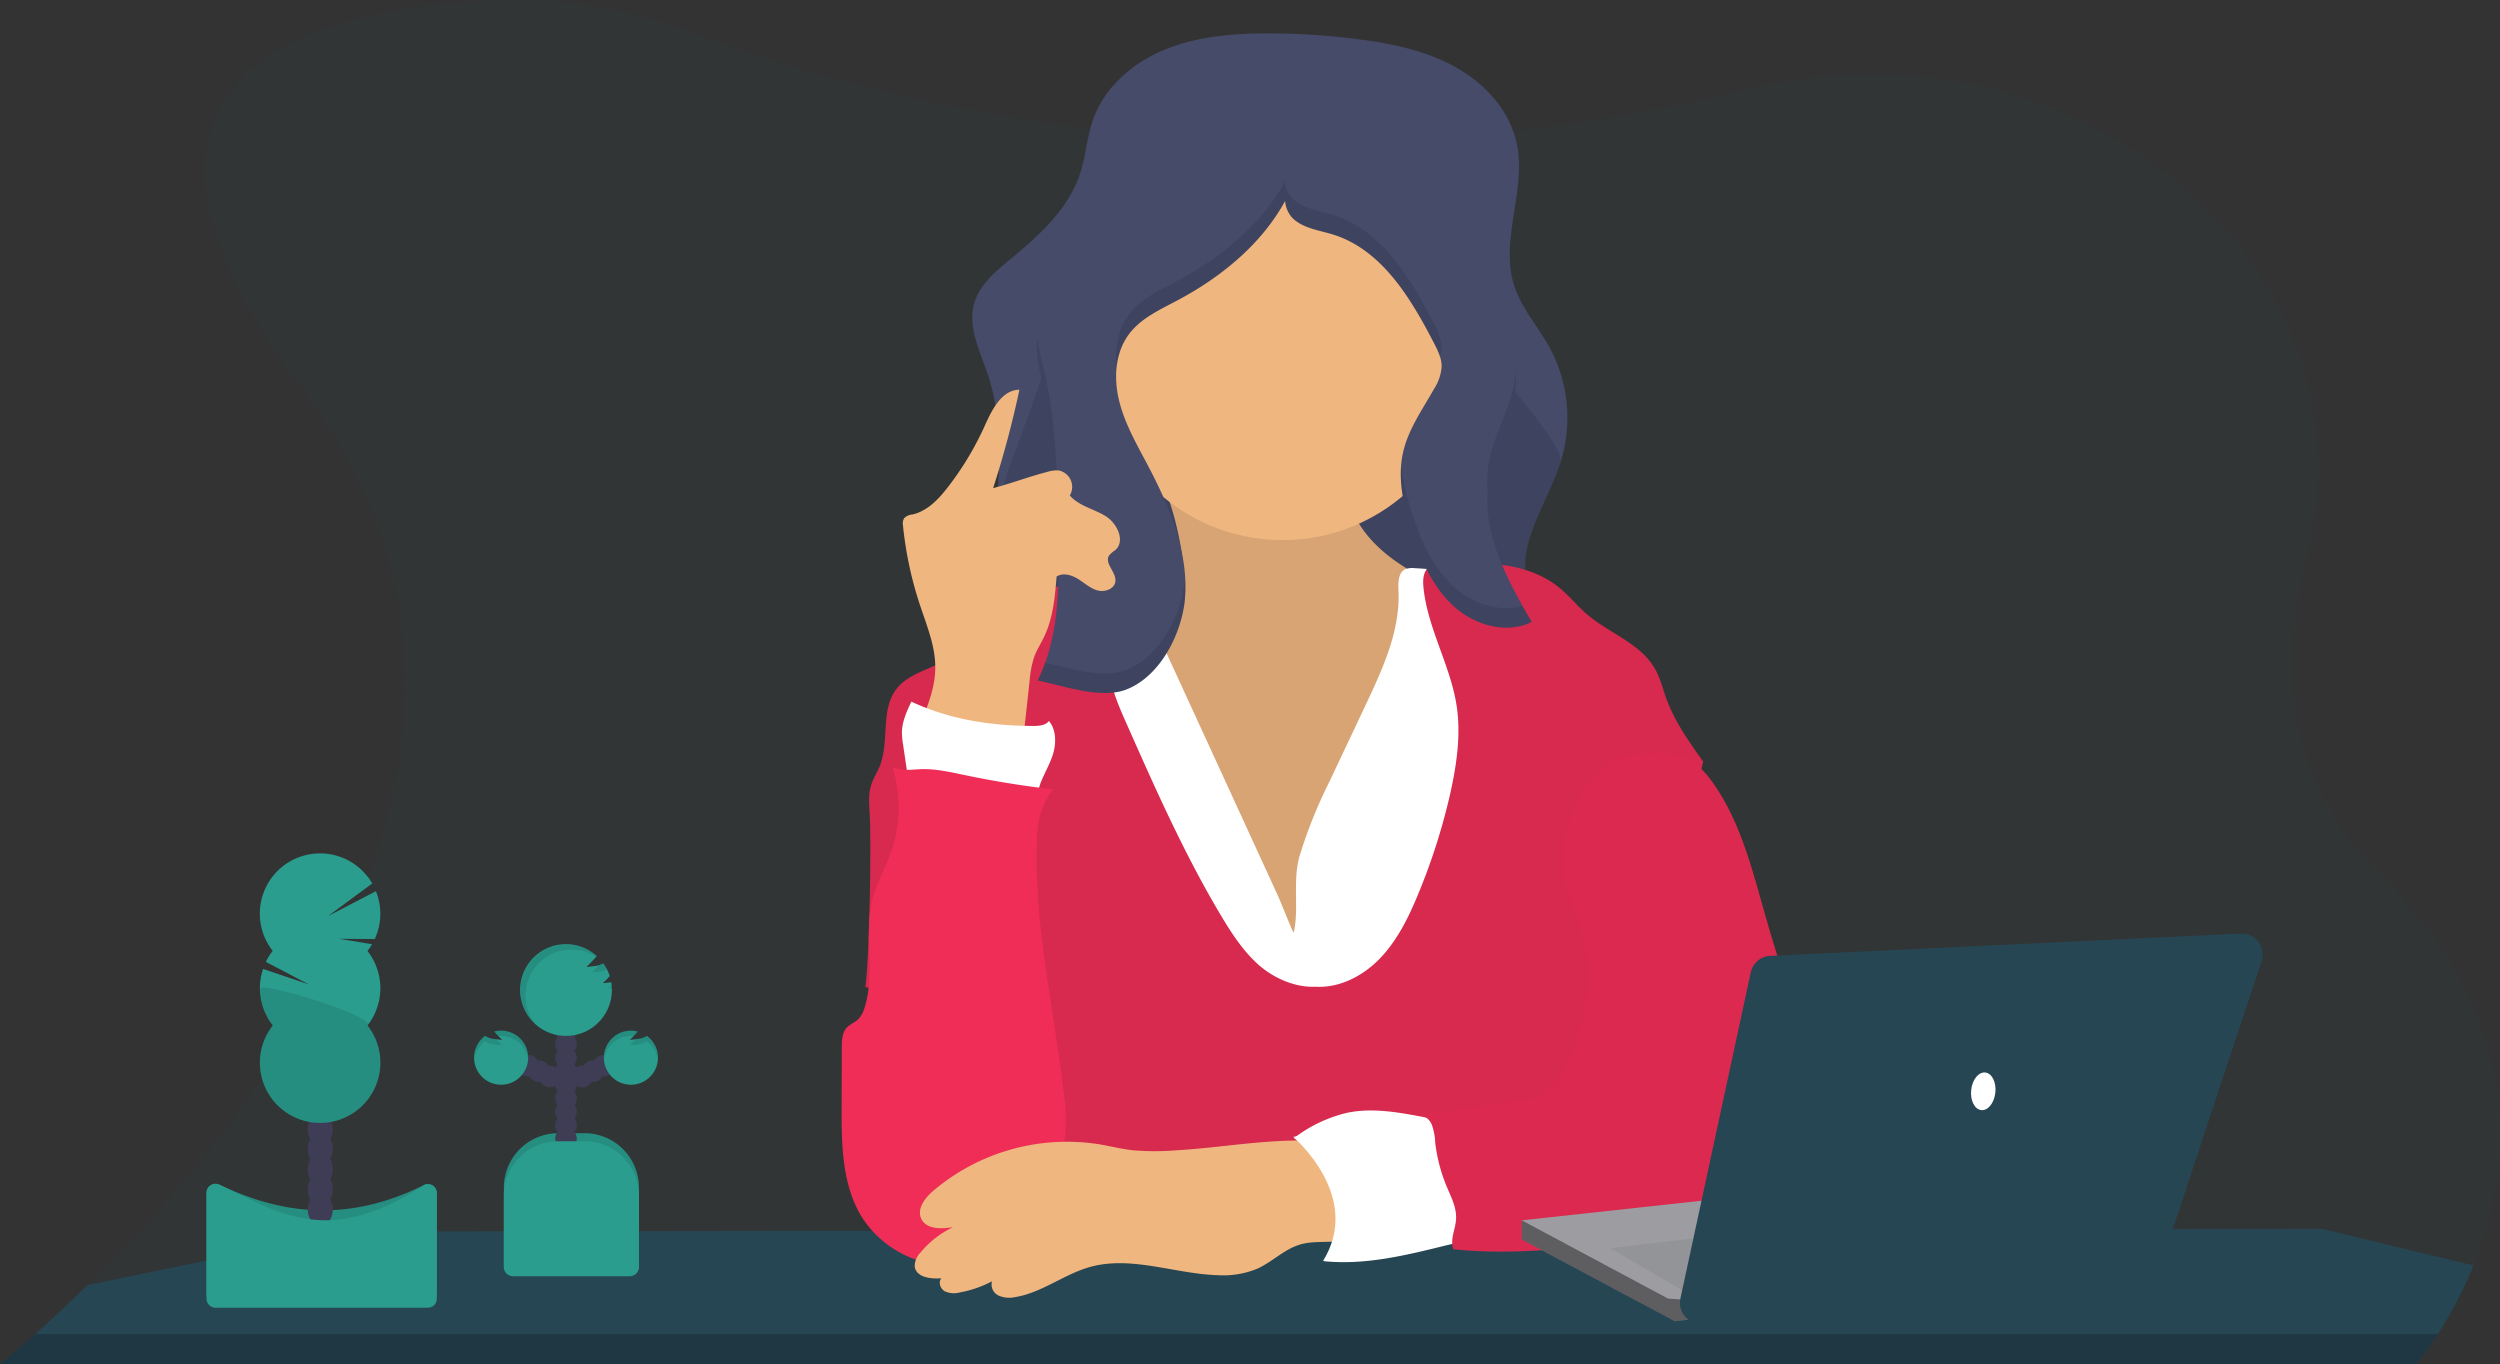 <svg xmlns="http://www.w3.org/2000/svg" width="644.638" height="351.747" viewBox="0 0 644.638 351.747">
  <rect x="0" y="0" width="644.638" height="351.747" fill="#333333" stroke="none"/>
  <g id="Group_44" data-name="Group 44" transform="translate(-689.358 -280)">
    <path id="Path_344" data-name="Path 344" d="M662.809,462.621a105.689,105.689,0,0,1-9.2,17.691,76.122,76.122,0,0,1-5.572,7.663.39.39,0,0,1-.062.067H25l.084-.067c.561-.437,3.851-3.1,8.969-7.663,3.672-3.268,8.279-7.517,13.453-12.629,42.317-41.621,123.6-140.14,55.9-230.389-62.934-83.9,4.826-99.124,49.525-100.9a127.7,127.7,0,0,1,50.372,8.235c20.651,7.848,58.393,19.877,107.566,25.393,1.614.179,3.24.359,4.888.521a470.931,470.931,0,0,0,78.355,1.424h0c.768-.045,1.542-.1,2.321-.157a465.606,465.606,0,0,0,76.64-11.856c1.631-.4,3.24-.774,4.843-1.149C561.8,139.4,639.12,205.538,619.786,280.283c-7.147,27.647-5.331,57.115,18.5,80.956C677.3,400.153,672.574,438.478,662.809,462.621Z" transform="translate(664.358 143.705)" fill="#264653" opacity="0.1"/>
    <path id="Path_345" data-name="Path 345" d="M662.875,711.04a105.687,105.687,0,0,1-9.2,17.691,76.123,76.123,0,0,1-5.572,7.663H25.15c.561-.437,3.851-3.1,8.969-7.663,3.672-3.268,8.279-7.517,13.453-12.629l65.658-13.565a12.769,12.769,0,0,1,2.579-.263l70-.1h.073l34.671-.045h.078l29.261-.034h38.774l80.4-.112H403.65l13.807-.157h4.563l40.158-.056H481.17l46.386-.062h13.812l43.937-.062,37.087-.045a13.142,13.142,0,0,1,3.066.364Z" transform="translate(664.292 -104.714)" fill="#264653"/>
    <path id="Path_346" data-name="Path 346" d="M34.119,750H653.676a76.147,76.147,0,0,1-5.572,7.663H25.15C25.7,757.2,28.99,754.535,34.119,750Z" transform="translate(664.292 -125.983)" fill="none"/>
    <path id="Path_347" data-name="Path 347" d="M34.119,750H653.676a76.147,76.147,0,0,1-5.572,7.663H25.15C25.7,757.2,28.99,754.535,34.119,750Z" transform="translate(664.292 -125.983)" fill="#122229" opacity="0.4"/>
    <path id="Path_348" data-name="Path 348" d="M632.554,312.731l-1.244.241-56.258,10.808c-16.34,3.139-32.916,6.3-49.514,5.09-12.024-.874-23.258-4.44-34.811-7.568-6.531-1.771-13.453-2.478-15.668-9.787-3.055-10.09,1.917-25.029,3.089-35.254,1.121-10.034,1.783-20.32-.213-30.236a53.752,53.752,0,0,0-1.749-6.581c-2-5.936-5.146-12.108-3.447-18.134,1.34-4.782,5.426-8.2,9.249-11.357,7.489-6.166,15.135-13.078,18.106-22.321,1.457-4.484,1.732-9.311,3.3-13.762,2.977-8.464,10.454-14.793,18.773-18.145s17.467-4.064,26.442-4.064a179.122,179.122,0,0,1,23.685,1.574c8.575,1.122,17.219,2.967,24.747,7.216s13.874,11.211,15.628,19.7c2.483,12-4.412,24.782-.712,36.436,1.861,5.891,6.166,10.651,9.154,16.043a38.214,38.214,0,0,1,2.8,29.71c-3.576,11.082-12.332,22.293-7.848,33.039,2.853,6.833,10.141,10.482,15.219,15.9Q631.966,312,632.554,312.731Z" transform="translate(467.817 136.953)" fill="#454b69"/>
    <path id="Path_349" data-name="Path 349" d="M632.743,364.64v1.654L576.486,377.1c-16.34,3.139-32.916,6.3-49.514,5.09-12.024-.874-23.258-4.44-34.811-7.568-6.531-1.771-13.453-2.478-15.668-9.787-3.055-10.09,1.917-25.029,3.089-35.254,1.121-10.034,18.381-46.666,16.385-56.583l103.143,4.484c.7,5.477,27.955,32.966,26.257,38.219-3.576,11.082-12.332,22.293-7.848,33.039C620.377,355.576,627.665,359.225,632.743,364.64Z" transform="translate(466.383 83.631)" opacity="0.1"/>
    <path id="Path_350" data-name="Path 350" d="M541.723,361.161c.611,3.47.936,7.287-.835,10.314-2.36,4.058-7.506,5.353-12.108,6.273l-15.976,3.2a6.2,6.2,0,0,0-3.055,1.211,5.344,5.344,0,0,0-1.424,3.492c-.645,5.785,1.4,11.486,3.268,17,3.773,11.161,6.94,22.557,11.71,33.325s11.318,21.049,20.662,28.247,21.71,11.032,33.151,8.218c9.967-2.45,18.14-9.485,25.186-16.946,5.813-6.166,11.25-12.893,14.07-20.892,1.945-5.493,2.579-11.346,3.19-17.142l2.836-26.66c.443-4.171.734-8.862-1.973-12.063a14.367,14.367,0,0,0-4.451-3.212c-6.132-3.257-12.59-5.948-18.3-9.871s-10.768-9.328-12.5-16.032c-1.037-4.025-.852-8.408-2.618-12.159-1.973-4.2-6.166-7.052-10.651-8.3s-9.216-1.082-13.835-.561-22.422,1.855-24.334,7.063c-1.026,2.8,3.229,8.818,4.238,11.576A80.813,80.813,0,0,1,541.723,361.161Z" transform="translate(452.018 59.374)" fill="#f0b67f"/>
    <path id="Path_351" data-name="Path 351" d="M541.723,361.161c.611,3.47.936,7.287-.835,10.314-2.36,4.058-7.506,5.353-12.108,6.273l-15.976,3.2a6.2,6.2,0,0,0-3.055,1.211,5.344,5.344,0,0,0-1.424,3.492c-.645,5.785,1.4,11.486,3.268,17,3.773,11.161,6.94,22.557,11.71,33.325s11.318,21.049,20.662,28.247,21.71,11.032,33.151,8.218c9.967-2.45,18.14-9.485,25.186-16.946,5.813-6.166,11.25-12.893,14.07-20.892,1.945-5.493,2.579-11.346,3.19-17.142l2.836-26.66c.443-4.171.734-8.862-1.973-12.063a14.367,14.367,0,0,0-4.451-3.212c-6.132-3.257-12.59-5.948-18.3-9.871s-10.768-9.328-12.5-16.032c-1.037-4.025-.852-8.408-2.618-12.159-1.973-4.2-6.166-7.052-10.651-8.3s-9.216-1.082-13.835-.561-22.422,1.855-24.334,7.063c-1.026,2.8,3.229,8.818,4.238,11.576A80.813,80.813,0,0,1,541.723,361.161Z" transform="translate(452.018 59.374)" opacity="0.1"/>
    <path id="Path_352" data-name="Path 352" d="M574.456,452.6l9.367-19.833c4.389-9.294,8.874-19.059,8.408-29.323-.09-2.04-.112-4.591,1.682-5.516a4.809,4.809,0,0,1,2.461-.314,99.55,99.55,0,0,1,28.874,5.841,11.456,11.456,0,0,1,4.9,2.836,11.707,11.707,0,0,1,2.2,5.213,152.207,152.207,0,0,1,3.212,18.986c1.682,15.819.846,31.778,0,47.647l-2.489,48.449a4.631,4.631,0,0,1-.409,2c-.617,1.121-2.007,1.5-3.257,1.71a70.715,70.715,0,0,1-14.614.471c-34.306-1.3-68.792-3.3-102.874.863q.23-7.562-.241-15.135c-1.351-21.8-7-43.068-12.551-64.19-3.234-12.332-6.368-25.786-1.16-37.406a16.026,16.026,0,0,1,3.246-4.944c2.214-2.169,5.236-3.313,8.229-4.131a52.373,52.373,0,0,1,15.858-1.794l35.343,76.948c1.614,3.52,2.943,7.226,4.552,10.7,1.446-6-.292-13.039,1.446-19.547A123.083,123.083,0,0,1,574.456,452.6Z" transform="translate(457.734 28.888)" fill="#fff"/>
    <path id="Path_353" data-name="Path 353" d="M539.062,504.51c6.323.4,12.467-2.842,16.817-7.422s7.22-10.387,9.647-16.256a160.317,160.317,0,0,0,8.291-25.847c1.682-7.511,2.876-15.286,1.715-22.9-1.6-10.51-7.551-20.062-8.565-30.646-.174-1.85-.062-4.014,1.424-5.129a5.914,5.914,0,0,1,3.274-.852c10.572-.628,22.187-.51,30.377,6.2,2.494,2.04,4.518,4.591,6.956,6.693,5.807,5.045,14.014,7.612,17.742,14.311,1.3,2.332,1.923,4.972,2.831,7.483,2.141,5.942,5.847,11.166,9.53,16.307-3.571,15.068-7.674,30.147-11.245,45.215-2.091,8.84-4.2,17.714-7.483,26.178-2.153,5.55-4.86,11.211-4.2,17.153a39.17,39.17,0,0,0,1.721,6.828,78.479,78.479,0,0,1,3.3,24.4l-159.95.392c7.663-10.987,9.911-24.463,9.132-37.832a41.339,41.339,0,0,0-5.045-18.4c-5.079-8.689-14.014-14.35-22.82-19.2-6.166-3.363-12.786,15.561-19.451,13.392,1.076-7.612,1.57-37,1.121-44.66-.146-2.511-.37-5.09.4-7.489.527-1.642,1.5-3.111,2.153-4.709,2.629-6.4.123-14.575,4.372-20.018,2.937-3.784,8.089-4.86,12.276-7.192,4.3-2.4,7.624-6.166,11.368-9.384a50.557,50.557,0,0,1,25.875-11.553,32.591,32.591,0,0,1,4.938,14.575c.286,3.257.079,6.559.533,9.8.622,4.389,2.438,8.509,4.238,12.568,7.495,16.923,15.017,33.9,24.513,49.789,2.685,4.484,5.606,8.969,9.5,12.461S533.838,504.756,539.062,504.51Z" transform="translate(489.434 29.925)" fill="#ef2d56"/>
    <path id="Path_354" data-name="Path 354" d="M539.062,504.51c6.323.4,12.467-2.842,16.817-7.422s7.22-10.387,9.647-16.256a160.317,160.317,0,0,0,8.291-25.847c1.682-7.511,2.876-15.286,1.715-22.9-1.6-10.51-7.551-20.062-8.565-30.646-.174-1.85-.062-4.014,1.424-5.129a5.914,5.914,0,0,1,3.274-.852c10.572-.628,22.187-.51,30.377,6.2,2.494,2.04,4.518,4.591,6.956,6.693,5.807,5.045,14.014,7.612,17.742,14.311,1.3,2.332,1.923,4.972,2.831,7.483,2.141,5.942,5.847,11.166,9.53,16.307-3.571,15.068-7.674,30.147-11.245,45.215-2.091,8.84-4.2,17.714-7.483,26.178-2.153,5.55-4.86,11.211-4.2,17.153a39.17,39.17,0,0,0,1.721,6.828,78.479,78.479,0,0,1,3.3,24.4l-159.95.392c7.663-10.987,9.911-24.463,9.132-37.832a41.339,41.339,0,0,0-5.045-18.4c-5.079-8.689-14.014-14.35-22.82-19.2-6.166-3.363-12.786,15.561-19.451,13.392,1.076-7.612,1.57-37,1.121-44.66-.146-2.511-.37-5.09.4-7.489.527-1.642,1.5-3.111,2.153-4.709,2.629-6.4.123-14.575,4.372-20.018,2.937-3.784,8.089-4.86,12.276-7.192,4.3-2.4,7.624-6.166,11.368-9.384a50.557,50.557,0,0,1,25.875-11.553,32.591,32.591,0,0,1,4.938,14.575c.286,3.257.079,6.559.533,9.8.622,4.389,2.438,8.509,4.238,12.568,7.495,16.923,15.017,33.9,24.513,49.789,2.685,4.484,5.606,8.969,9.5,12.461S533.838,504.756,539.062,504.51Z" transform="translate(489.434 29.925)" opacity="0.1"/>
    <circle id="Ellipse_17" data-name="Ellipse 17" cx="48.051" cy="48.051" r="48.051" transform="translate(971.986 323.16)" fill="#f0b67f"/>
    <path id="Path_355" data-name="Path 355" d="M540.085,307.682c1.317-12.433-3.851-24.6-9.7-35.646-2.8-5.28-5.807-10.544-7.214-16.346s-1-12.372,2.6-17.142c3.061-4.058,7.915-6.25,12.405-8.633,12.674-6.727,24.261-16.615,29.833-29.839-3.15,1.715-2.332,6.833.448,9.092s6.57,2.7,9.989,3.773c12.467,3.924,19.945,16.357,25.943,27.972.981,1.895,1.979,3.9,1.968,6.032a12.235,12.235,0,0,1-2.007,5.847c-2.96,5.269-6.581,10.331-7.926,16.223-1.542,6.727.084,13.8,2.2,20.4,2.242,7.018,5.219,14.092,10.6,19.126s13.728,7.534,20.348,4.283c-6.609-11.363-13.453-24.059-10.875-36.941,1.244-6.166,4.591-11.772,6.015-17.9,2.713-11.7-1.8-23.734-6.239-34.9L605.21,189.752c-2.024-5.1-4.328-10.533-8.969-13.42-3.139-1.945-6.94-2.45-10.617-2.8-11.839-1.054-24.1-.706-35.125,3.7-20.079,8.022-32.669,27.8-42.658,46.98-2.993,5.746-5.948,11.85-5.824,18.33.067,3.554,1.059,7.013,1.867,10.477,3.285,14.1,3.464,28.717,3.632,43.2.129,11.11-.448,21.581-5.308,31.7,6.659,1.323,16.318,4.894,22.91,2.281C533.711,326.8,539,316.331,540.085,307.682Z" transform="translate(454.739 127.562)" fill="#454b69"/>
    <g id="Group_15" data-name="Group 15" transform="translate(956.725 326.753)" opacity="0.1">
      <path id="Path_356" data-name="Path 356" d="M507.467,348.2q.034-2.371,0-4.787c-.168-14.479-.348-29.093-3.632-43.2a72.9,72.9,0,0,1-1.715-8.341,21.8,21.8,0,0,0-.151,2.909c.067,3.554,1.059,7.013,1.867,10.477C507.1,319.286,507.3,333.81,507.467,348.2Z" transform="translate(-501.966 -251.419)"/>
      <path id="Path_357" data-name="Path 357" d="M715.727,316.739a33.916,33.916,0,0,0,.729-9.989,31.129,31.129,0,0,1-.729,4.944c-1.424,6.166-4.77,11.721-6.015,17.9a29.706,29.706,0,0,0-.448,8.285,29.4,29.4,0,0,1,.448-3.24C710.957,328.46,714.3,322.883,715.727,316.739Z" transform="translate(-593.013 -257.953)"/>
      <path id="Path_358" data-name="Path 358" d="M621.9,264.881a8.079,8.079,0,0,0,.437-2.472,13.507,13.507,0,0,0-1.968-6.032c-6-11.615-13.453-24.037-25.943-27.972-3.419-1.076-7.2-1.514-9.989-3.773a7.108,7.108,0,0,1-2.455-4.933c-6.076,11.155-16.514,19.687-27.826,25.679-4.484,2.382-9.344,4.574-12.405,8.633-2.876,3.812-3.711,8.773-3.212,13.571a17.158,17.158,0,0,1,3.212-8.526c3.061-4.058,7.915-6.25,12.405-8.633,11.312-5.992,21.75-14.524,27.826-25.679a7.108,7.108,0,0,0,2.455,4.933c2.8,2.242,6.57,2.7,9.989,3.773,12.467,3.924,19.945,16.357,25.943,27.972A22.079,22.079,0,0,1,621.9,264.881Z" transform="translate(-517.98 -219.7)"/>
      <path id="Path_359" data-name="Path 359" d="M682.746,381.236c-5.381-5.045-8.347-12.108-10.6-19.126a55.367,55.367,0,0,1-2.691-12.17c-.521,5.757.908,11.648,2.691,17.215,2.242,7.018,5.219,14.092,10.6,19.126s13.728,7.534,20.348,4.283c-.8-1.362-1.586-2.747-2.371-4.143C694.573,388.153,687.51,385.687,682.746,381.236Z" transform="translate(-575.52 -276.933)"/>
      <path id="Path_360" data-name="Path 360" d="M540.219,403.089c-1.082,8.649-6.374,19.115-14.989,22.534-5.981,2.371-14.5-.353-20.993-1.861a48.561,48.561,0,0,1-1.917,4.625c6.659,1.323,16.318,4.894,22.91,2.281,8.616-3.419,13.907-13.885,14.989-22.534a38.954,38.954,0,0,0,.123-6.514C540.309,402.108,540.259,402.6,540.219,403.089Z" transform="translate(-502.121 -299.643)"/>
    </g>
    <path id="Path_361" data-name="Path 361" d="M659.974,649.955c-8.661-1.373-17.45-4.025-26.038-2.242a36.2,36.2,0,0,0-13.666,6.5c2.276,1.822,4.933,3.448,6.379,5.981a23.54,23.54,0,0,1,2.007,5.533,47.081,47.081,0,0,1,1.962,10.292,15.665,15.665,0,0,1-2.646,9.961c10.92,1.076,21.5-1.614,32.154-4.243a8.806,8.806,0,0,0,3.4-1.373c1.682-1.323,2.175-3.677,2.186-5.824,0-3.834-1.076-7.573-2.169-11.25C662.245,658.879,661.28,654.338,659.974,649.955Z" transform="translate(402.772 -80.771)" fill="#fff"/>
    <path id="Path_362" data-name="Path 362" d="M743.728,483.23c4.3.561,7.635,4.03,10.09,7.6,6.889,9.922,9.86,21.951,13.167,33.572a446.849,446.849,0,0,0,14.5,42.67,64.224,64.224,0,0,0,4.35,9.361c1.385,2.315,3.066,4.54,3.677,7.169,1.48,6.357-3.761,12.332-9.227,15.875a36.515,36.515,0,0,1-9.445,4.552A56.263,56.263,0,0,1,760.8,605.74L729.681,609.1c-14.322,1.558-28.773,3.117-43.1,1.614-.9-3.139.869-5.359.74-8.627-.09-2.338-1.121-4.512-2.04-6.665a42.6,42.6,0,0,1-3.324-12.058,16.344,16.344,0,0,0-.8-4.524,4.24,4.24,0,0,0-3.363-2.8c8.408-.835,14.793-2.422,23.2-3.263,3.122-.314,6.368-.667,9.031-2.326,3.3-2.057,5.151-5.768,6.62-9.367,3.638-8.913,5.981-18.734,4.07-28.174-1.57-7.741-5.948-14.95-5.925-22.848,0-4.7,1.6-9.26,3.5-13.566,2.007-4.552,4.625-9.2,9.031-11.514S738.756,482.557,743.728,483.23Z" transform="translate(377.495 -8.596)" fill="#ef2d56"/>
    <path id="Path_363" data-name="Path 363" d="M743.728,483.23c4.3.561,7.635,4.03,10.09,7.6,6.889,9.922,9.86,21.951,13.167,33.572a446.849,446.849,0,0,0,14.5,42.67,64.224,64.224,0,0,0,4.35,9.361c1.385,2.315,3.066,4.54,3.677,7.169,1.48,6.357-3.761,12.332-9.227,15.875a36.515,36.515,0,0,1-9.445,4.552A56.263,56.263,0,0,1,760.8,605.74L729.681,609.1c-14.322,1.558-28.773,3.117-43.1,1.614-.9-3.139.869-5.359.74-8.627-.09-2.338-1.121-4.512-2.04-6.665a42.6,42.6,0,0,1-3.324-12.058,16.344,16.344,0,0,0-.8-4.524,4.24,4.24,0,0,0-3.363-2.8c8.408-.835,14.793-2.422,23.2-3.263,3.122-.314,6.368-.667,9.031-2.326,3.3-2.057,5.151-5.768,6.62-9.367,3.638-8.913,5.981-18.734,4.07-28.174-1.57-7.741-5.948-14.95-5.925-22.848,0-4.7,1.6-9.26,3.5-13.566,2.007-4.552,4.625-9.2,9.031-11.514S738.756,482.557,743.728,483.23Z" transform="translate(377.495 -8.596)" opacity="0.08"/>
    <path id="Path_364" data-name="Path 364" d="M444.494,402.428c2.035-4.832,4.1-9.821,4.159-15.062.062-5.667-2.242-11.049-4-16.43a95.008,95.008,0,0,1-4.322-20.287,2.8,2.8,0,0,1,.28-1.945,3.341,3.341,0,0,1,2.153-.964c3.879-.886,6.811-4.019,9.232-7.175a78.67,78.67,0,0,0,9.451-15.785c1.855-4.131,4.367-9.171,8.9-9.21a256.934,256.934,0,0,1-6.772,25.365c4.737-1.211,9.238-2.971,13.975-4.182a8.369,8.369,0,0,1,2.87-.381,4.332,4.332,0,0,1,2.926,6.463c2.315,2.713,6.166,3.442,9.193,5.3s5.2,6.469,2.511,8.806a7.505,7.505,0,0,0-1.575,1.357c-1.3,2.007,1.883,4.311,1.62,6.687-.213,1.945-2.708,2.853-4.6,2.338s-3.363-1.928-5.045-2.965-3.879-1.682-5.51-.605c-.437,5.275-.908,10.651-3.19,15.455-.835,1.755-1.906,3.4-2.579,5.219a25.721,25.721,0,0,0-1.188,6.127l-2.035,18.6C461.238,411.106,452.533,408.2,444.494,402.428Z" transform="translate(481.874 64.924)" fill="#f0b67f"/>
    <path id="Path_365" data-name="Path 365" d="M441.954,482.152l-1.788-12.1a19.671,19.671,0,0,1-.286-2.982c0-2.8,1.233-5.477,2.427-8.027,9.894,4.619,20.589,6.261,31.5,6.267,1.441,0,3.083-.135,3.98-1.261,1.855,2.136,1.911,5.572,1.121,8.285s-2.31,5.157-3.319,7.8a11.124,11.124,0,0,1-1.9,3.834c-1.514,1.631-3.969,1.911-6.2,1.9a39.635,39.635,0,0,1-7-.667C454.522,484.091,447.93,481.081,441.954,482.152Z" transform="translate(482.043 1.877)" fill="#fff"/>
    <path id="Path_366" data-name="Path 366" d="M466.667,494.824q-11.519-1.312-22.888-3.7c-3.717-.779-7.467-1.648-11.256-1.5-2.466.1-5.118.594-7.287-.628a35.085,35.085,0,0,1-.286,21.828c-1.5,4.2-3.778,8.122-4.877,12.45-2.287,9.053.852,18.924-2.007,27.815a7.04,7.04,0,0,1-1.727,3.094c-.874.8-2.068,1.216-2.876,2.085-1.188,1.278-1.261,3.2-1.267,4.944l-.05,15.443c-.034,9.832.1,20.259,5.286,28.588a27.144,27.144,0,0,0,29.227,11.57,21.728,21.728,0,0,0,7.938-3.885c3.767-2.993,6.166-7.321,8.515-11.536,2.8-5.045,5.606-10.2,6.508-15.881a45.125,45.125,0,0,0-.179-12.164c-2.534-22.422-8.033-44.654-6.85-67.16A20.354,20.354,0,0,1,466.667,494.824Z" transform="translate(494.231 -11.288)" fill="#ef2d56"/>
    <path id="Path_367" data-name="Path 367" d="M513.52,663.434a67.953,67.953,0,0,1-11.7,0c-2.8-.336-5.538-1.026-8.319-1.5a53.315,53.315,0,0,0-42.933,11.929c-2.153,1.839-4.327,4.658-3.139,7.231,1.278,2.769,5.185,2.691,8.2,2.175a24.664,24.664,0,0,0-8.408,6.575,4.964,4.964,0,0,0-1.474,3.571c.342,2.775,4.109,3.279,6.895,3.038-.908.975-.3,2.7.858,3.363a5.751,5.751,0,0,0,3.9.286,28.878,28.878,0,0,0,8.274-2.864,3.153,3.153,0,0,0,1.682,3.666,6.927,6.927,0,0,0,4.322.4c6.85-1.121,12.568-5.886,19.25-7.758,10.684-2.988,21.862,1.777,32.966,2.113a23,23,0,0,0,10.208-1.682c3.885-1.766,7.018-5.079,11.121-6.256,4.557-1.3,9.787.2,13.958-2.052,3.033-1.631.3-14.2-.477-16.626-1.418-4.428-2.842-7.366-7.568-7.814C539.172,660.059,525.567,662.739,513.52,663.434Z" transform="translate(479.476 -86.845)" fill="#f0b67f"/>
    <path id="Path_368" data-name="Path 368" d="M619.88,657.631s18.1,15.32,7.657,32.036l20.18-6.968V668.074c0-.7-7.663-11.138-7.663-11.138L631,655.54Z" transform="translate(402.943 -84.473)" fill="#fff"/>
    <path id="Path_369" data-name="Path 369" d="M245.8,521.32h6.788a14.014,14.014,0,0,1,14.014,14.014v20.8H231.79v-20.8A14.014,14.014,0,0,1,245.8,521.32Z" transform="translate(587.5 50.89)" fill="#2a9d8f"/>
    <path id="Path_370" data-name="Path 370" d="M245.8,521.32h6.788a14.014,14.014,0,0,1,14.014,14.014v20.8H231.79v-20.8A14.014,14.014,0,0,1,245.8,521.32Z" transform="translate(587.5 50.89)" opacity="0.1"/>
    <circle id="Ellipse_18" data-name="Ellipse 18" cx="2.786" cy="2.786" r="2.786" transform="translate(832.519 574.296)" fill="#3f3d56"/>
    <circle id="Ellipse_19" data-name="Ellipse 19" cx="2.786" cy="2.786" r="2.786" transform="translate(832.519 570.815)" fill="#3f3d56"/>
    <circle id="Ellipse_20" data-name="Ellipse 20" cx="2.786" cy="2.786" r="2.786" transform="translate(832.519 567.334)" fill="#3f3d56"/>
    <circle id="Ellipse_21" data-name="Ellipse 21" cx="2.786" cy="2.786" r="2.786" transform="translate(832.519 563.852)" fill="#3f3d56"/>
    <circle id="Ellipse_22" data-name="Ellipse 22" cx="2.786" cy="2.786" r="2.786" transform="translate(832.519 560.371)" fill="#3f3d56"/>
    <circle id="Ellipse_23" data-name="Ellipse 23" cx="2.786" cy="2.786" r="2.786" transform="translate(832.519 556.89)" fill="#3f3d56"/>
    <circle id="Ellipse_24" data-name="Ellipse 24" cx="2.786" cy="2.786" r="2.786" transform="translate(832.519 553.404)" fill="#3f3d56"/>
    <circle id="Ellipse_25" data-name="Ellipse 25" cx="2.786" cy="2.786" r="2.786" transform="translate(836.701 554.799)" fill="#3f3d56"/>
    <circle id="Ellipse_26" data-name="Ellipse 26" cx="2.786" cy="2.786" r="2.786" transform="translate(839.487 553.404)" fill="#3f3d56"/>
    <circle id="Ellipse_27" data-name="Ellipse 27" cx="2.786" cy="2.786" r="2.786" transform="translate(842.273 552.013)" fill="#3f3d56"/>
    <circle id="Ellipse_28" data-name="Ellipse 28" cx="2.786" cy="2.786" r="2.786" transform="translate(832.519 549.923)" fill="#3f3d56"/>
    <circle id="Ellipse_29" data-name="Ellipse 29" cx="2.786" cy="2.786" r="2.786" transform="translate(832.519 546.442)" fill="#3f3d56"/>
    <circle id="Ellipse_30" data-name="Ellipse 30" cx="2.786" cy="2.786" r="2.786" transform="translate(832.519 542.96)" fill="#3f3d56"/>
    <circle id="Ellipse_31" data-name="Ellipse 31" cx="2.786" cy="2.786" r="2.786" transform="translate(832.519 539.479)" fill="#3f3d56"/>
    <path id="Path_371" data-name="Path 371" d="M287.653,580.428q-1.043.151-2.085.219a16,16,0,0,0,1.794-1.839,11.771,11.771,0,0,0-1.682-3.268,5.729,5.729,0,0,1-2.242.706c-.689.1-1.385.174-2.08.224a34.723,34.723,0,0,0,2.663-2.8,11.828,11.828,0,1,0,3.885,8.75,11.589,11.589,0,0,0-.179-2.035Z" transform="translate(559.223 -47.149)" fill="#2a9d8f"/>
    <path id="Path_372" data-name="Path 372" d="M313.873,611.75a5.4,5.4,0,0,1-2.343.779c-.69.1-1.385.179-2.08.224a20.415,20.415,0,0,0,2.063-2.141,6.973,6.973,0,1,0,2.36,1.121Z" transform="translate(542.291 -64.63)" fill="#2a9d8f"/>
    <circle id="Ellipse_32" data-name="Ellipse 32" cx="2.786" cy="2.786" r="2.786" transform="translate(828.343 554.799)" fill="#3f3d56"/>
    <circle id="Ellipse_33" data-name="Ellipse 33" cx="2.786" cy="2.786" r="2.786" transform="translate(825.557 553.404)" fill="#3f3d56"/>
    <circle id="Ellipse_34" data-name="Ellipse 34" cx="2.786" cy="2.786" r="2.786" transform="translate(822.771 552.013)" fill="#3f3d56"/>
    <path id="Path_373" data-name="Path 373" d="M245.922,611.75a5.4,5.4,0,0,0,2.343.779c.689.1,1.385.179,2.08.224a19.848,19.848,0,0,1-2.063-2.141,6.973,6.973,0,1,1-2.36,1.121Z" transform="translate(568.53 -64.63)" fill="#2a9d8f"/>
    <path id="Path_374" data-name="Path 374" d="M245.791,525h6.788a14.014,14.014,0,0,1,14.014,14.014v18.426a2.377,2.377,0,0,1-2.377,2.377h-30.08a2.377,2.377,0,0,1-2.377-2.377V539.014A14.014,14.014,0,0,1,245.791,525Z" transform="translate(587.513 49.273)" fill="#2a9d8f"/>
    <g id="Group_16" data-name="Group 16" transform="translate(823.634 523.613)" opacity="0.1">
      <path id="Path_375" data-name="Path 375" d="M305.637,589.49a10.545,10.545,0,0,1-.9.852,9.1,9.1,0,0,0,.953-.084C305.682,590,305.665,589.742,305.637,589.49Z" transform="translate(-282.205 -579.061)"/>
      <path id="Path_376" data-name="Path 376" d="M297.28,581.731c.7-.045,1.39-.118,2.085-.219a6.725,6.725,0,0,0,1.811-.493,12.285,12.285,0,0,0-.975-1.609,4.217,4.217,0,0,1-1.121.477,16.136,16.136,0,0,1-1.8,1.844Z" transform="translate(-278.927 -574.631)"/>
      <path id="Path_377" data-name="Path 377" d="M265.768,583.965a11.817,11.817,0,0,1,18.218-9.956l.179-.191a11.828,11.828,0,1,0-15.595,17.787,11.772,11.772,0,0,1-2.8-7.641Z" transform="translate(-264.54 -570.885)"/>
    </g>
    <g id="Group_17" data-name="Group 17" transform="translate(845.059 545.746)" opacity="0.1">
      <path id="Path_378" data-name="Path 378" d="M314.68,615.2c.7-.045,1.39-.118,2.08-.219a5.41,5.41,0,0,0,2.343-.785,6.968,6.968,0,0,1,2.8,4.933,6.388,6.388,0,0,0,.039-.734,6.94,6.94,0,0,0-2.8-5.606,5.4,5.4,0,0,1-2.343.779l-.561.073A14.228,14.228,0,0,1,314.68,615.2Z" transform="translate(-307.998 -611.433)"/>
      <path id="Path_379" data-name="Path 379" d="M309.722,611.76a5.718,5.718,0,0,1,.7.05c.364-.387.723-.8,1.088-1.205a6.951,6.951,0,0,0-8.745,6.727,4.772,4.772,0,0,0,.034.7A6.962,6.962,0,0,1,309.722,611.76Z" transform="translate(-302.76 -610.37)"/>
    </g>
    <g id="Group_18" data-name="Group 18" transform="translate(811.61 545.746)" opacity="0.1">
      <path id="Path_380" data-name="Path 380" d="M250.355,615.2c-.7-.045-1.39-.118-2.08-.219a5.41,5.41,0,0,1-2.343-.785,6.968,6.968,0,0,0-2.8,4.933,6.377,6.377,0,0,1-.039-.734,6.94,6.94,0,0,1,2.8-5.606,5.4,5.4,0,0,0,2.343.779l.561.073A13.27,13.27,0,0,0,250.355,615.2Z" transform="translate(-243.09 -611.433)"/>
      <path id="Path_381" data-name="Path 381" d="M254.153,611.76a5.875,5.875,0,0,0-.7.05c-.359-.387-.718-.8-1.082-1.205a6.951,6.951,0,0,1,8.745,6.727,4.777,4.777,0,0,1-.034.7,6.962,6.962,0,0,0-6.929-6.267Z" transform="translate(-247.168 -610.37)"/>
    </g>
    <path id="Path_382" data-name="Path 382" d="M177.093,711.422H122.326A2.326,2.326,0,0,1,120,709.1v-25.92a2.326,2.326,0,0,1,3.324-2.1c15.735,7.467,32.686,10.028,52.692.118a2.332,2.332,0,0,1,3.363,2.08v25.786A2.326,2.326,0,0,1,177.093,711.422Z" transform="translate(622.611 -95.595)" fill="#2a9d8f"/>
    <path id="Path_383" data-name="Path 383" d="M177.093,711.422H122.326A2.326,2.326,0,0,1,120,709.1v-25.92a2.326,2.326,0,0,1,3.324-2.1c15.735,7.467,32.686,10.028,52.692.118a2.332,2.332,0,0,1,3.363,2.08v25.786A2.326,2.326,0,0,1,177.093,711.422Z" transform="translate(622.611 -95.595)" opacity="0.1"/>
    <ellipse id="Ellipse_35" data-name="Ellipse 35" cx="3.24" cy="4.243" rx="3.24" ry="4.243" transform="translate(768.7 587.637)" fill="#3f3d56"/>
    <ellipse id="Ellipse_36" data-name="Ellipse 36" cx="3.24" cy="4.243" rx="3.24" ry="4.243" transform="translate(768.7 582.452)" fill="#3f3d56"/>
    <ellipse id="Ellipse_37" data-name="Ellipse 37" cx="3.24" cy="4.243" rx="3.24" ry="4.243" transform="translate(768.7 577.261)" fill="#3f3d56"/>
    <ellipse id="Ellipse_38" data-name="Ellipse 38" cx="3.24" cy="4.243" rx="3.24" ry="4.243" transform="translate(768.7 572.076)" fill="#3f3d56"/>
    <ellipse id="Ellipse_39" data-name="Ellipse 39" cx="3.24" cy="4.243" rx="3.24" ry="4.243" transform="translate(768.7 566.885)" fill="#3f3d56"/>
    <ellipse id="Ellipse_40" data-name="Ellipse 40" cx="3.24" cy="4.243" rx="3.24" ry="4.243" transform="translate(768.7 561.694)" fill="#3f3d56"/>
    <ellipse id="Ellipse_41" data-name="Ellipse 41" cx="3.24" cy="4.243" rx="3.24" ry="4.243" transform="translate(768.7 556.509)" fill="#3f3d56"/>
    <path id="Path_384" data-name="Path 384" d="M172.253,554.047a16.486,16.486,0,0,0,1.205-1.777l-8.52-1.4,9.216.067a15.533,15.533,0,0,0,.3-12.332l-12.36,6.413,11.4-8.408a15.533,15.533,0,1,0-25.657,17.377,15.191,15.191,0,0,0-1.771,2.831l11.054,5.807-11.772-3.98a15.55,15.55,0,0,0,2.506,14.575,15.533,15.533,0,1,0,24.418,0,15.533,15.533,0,0,0,0-19.2Z" transform="translate(611.84 -28.801)" fill="#2a9d8f"/>
    <path id="Path_385" data-name="Path 385" d="M144.49,590.751a15.466,15.466,0,0,0,3.324,9.6,15.533,15.533,0,1,0,24.418,0C174.311,597.713,144.49,589.007,144.49,590.751Z" transform="translate(611.85 -55.901)" opacity="0.1"/>
    <path id="Path_386" data-name="Path 386" d="M177.093,712.8H122.326A2.326,2.326,0,0,1,120,710.469V683.176a2.326,2.326,0,0,1,3.324-2.1c15.735,7.467,28.213,16.172,52.692.118a2.281,2.281,0,0,1,3.363,2.08v27.187A2.326,2.326,0,0,1,177.093,712.8Z" transform="translate(622.611 -95.595)" fill="#2a9d8f"/>
    <path id="Path_387" data-name="Path 387" d="M824.353,565.64l-80.8,10.69-4.042.533-39.5-21.1v-4.939L823.456,537.36Z" transform="translate(381.745 43.842)" fill="#9c9ca1"/>
    <path id="Path_388" data-name="Path 388" d="M740.85,566.1l87.531-10.32-.9,16.161-68.181,5Z" transform="translate(363.798 35.747)" fill="#939498"/>
    <path id="Path_389" data-name="Path 389" d="M768.55,717.837v5.3l-4.042.561L725,702.578V697.64l37.709,20.18S767.653,718.285,768.55,717.837Z" transform="translate(356.749 -102.974)" opacity="0.4"/>
    <path id="Path_390" data-name="Path 390" d="M816.044,575.693,797.9,659.805a5.37,5.37,0,0,0,5.953,6.463L918.62,651.077a5.37,5.37,0,0,0,4.395-3.632l24.76-74.666a5.381,5.381,0,0,0-5.359-7.063l-121.372,5.762A5.381,5.381,0,0,0,816.044,575.693Z" transform="translate(324.766 -44.998)" fill="#264653"/>
    <ellipse id="Ellipse_42" data-name="Ellipse 42" cx="4.877" cy="3.134" rx="4.877" ry="3.134" transform="translate(1197.127 565.922) rotate(-84)" fill="#fff"/>
  </g>
</svg>
